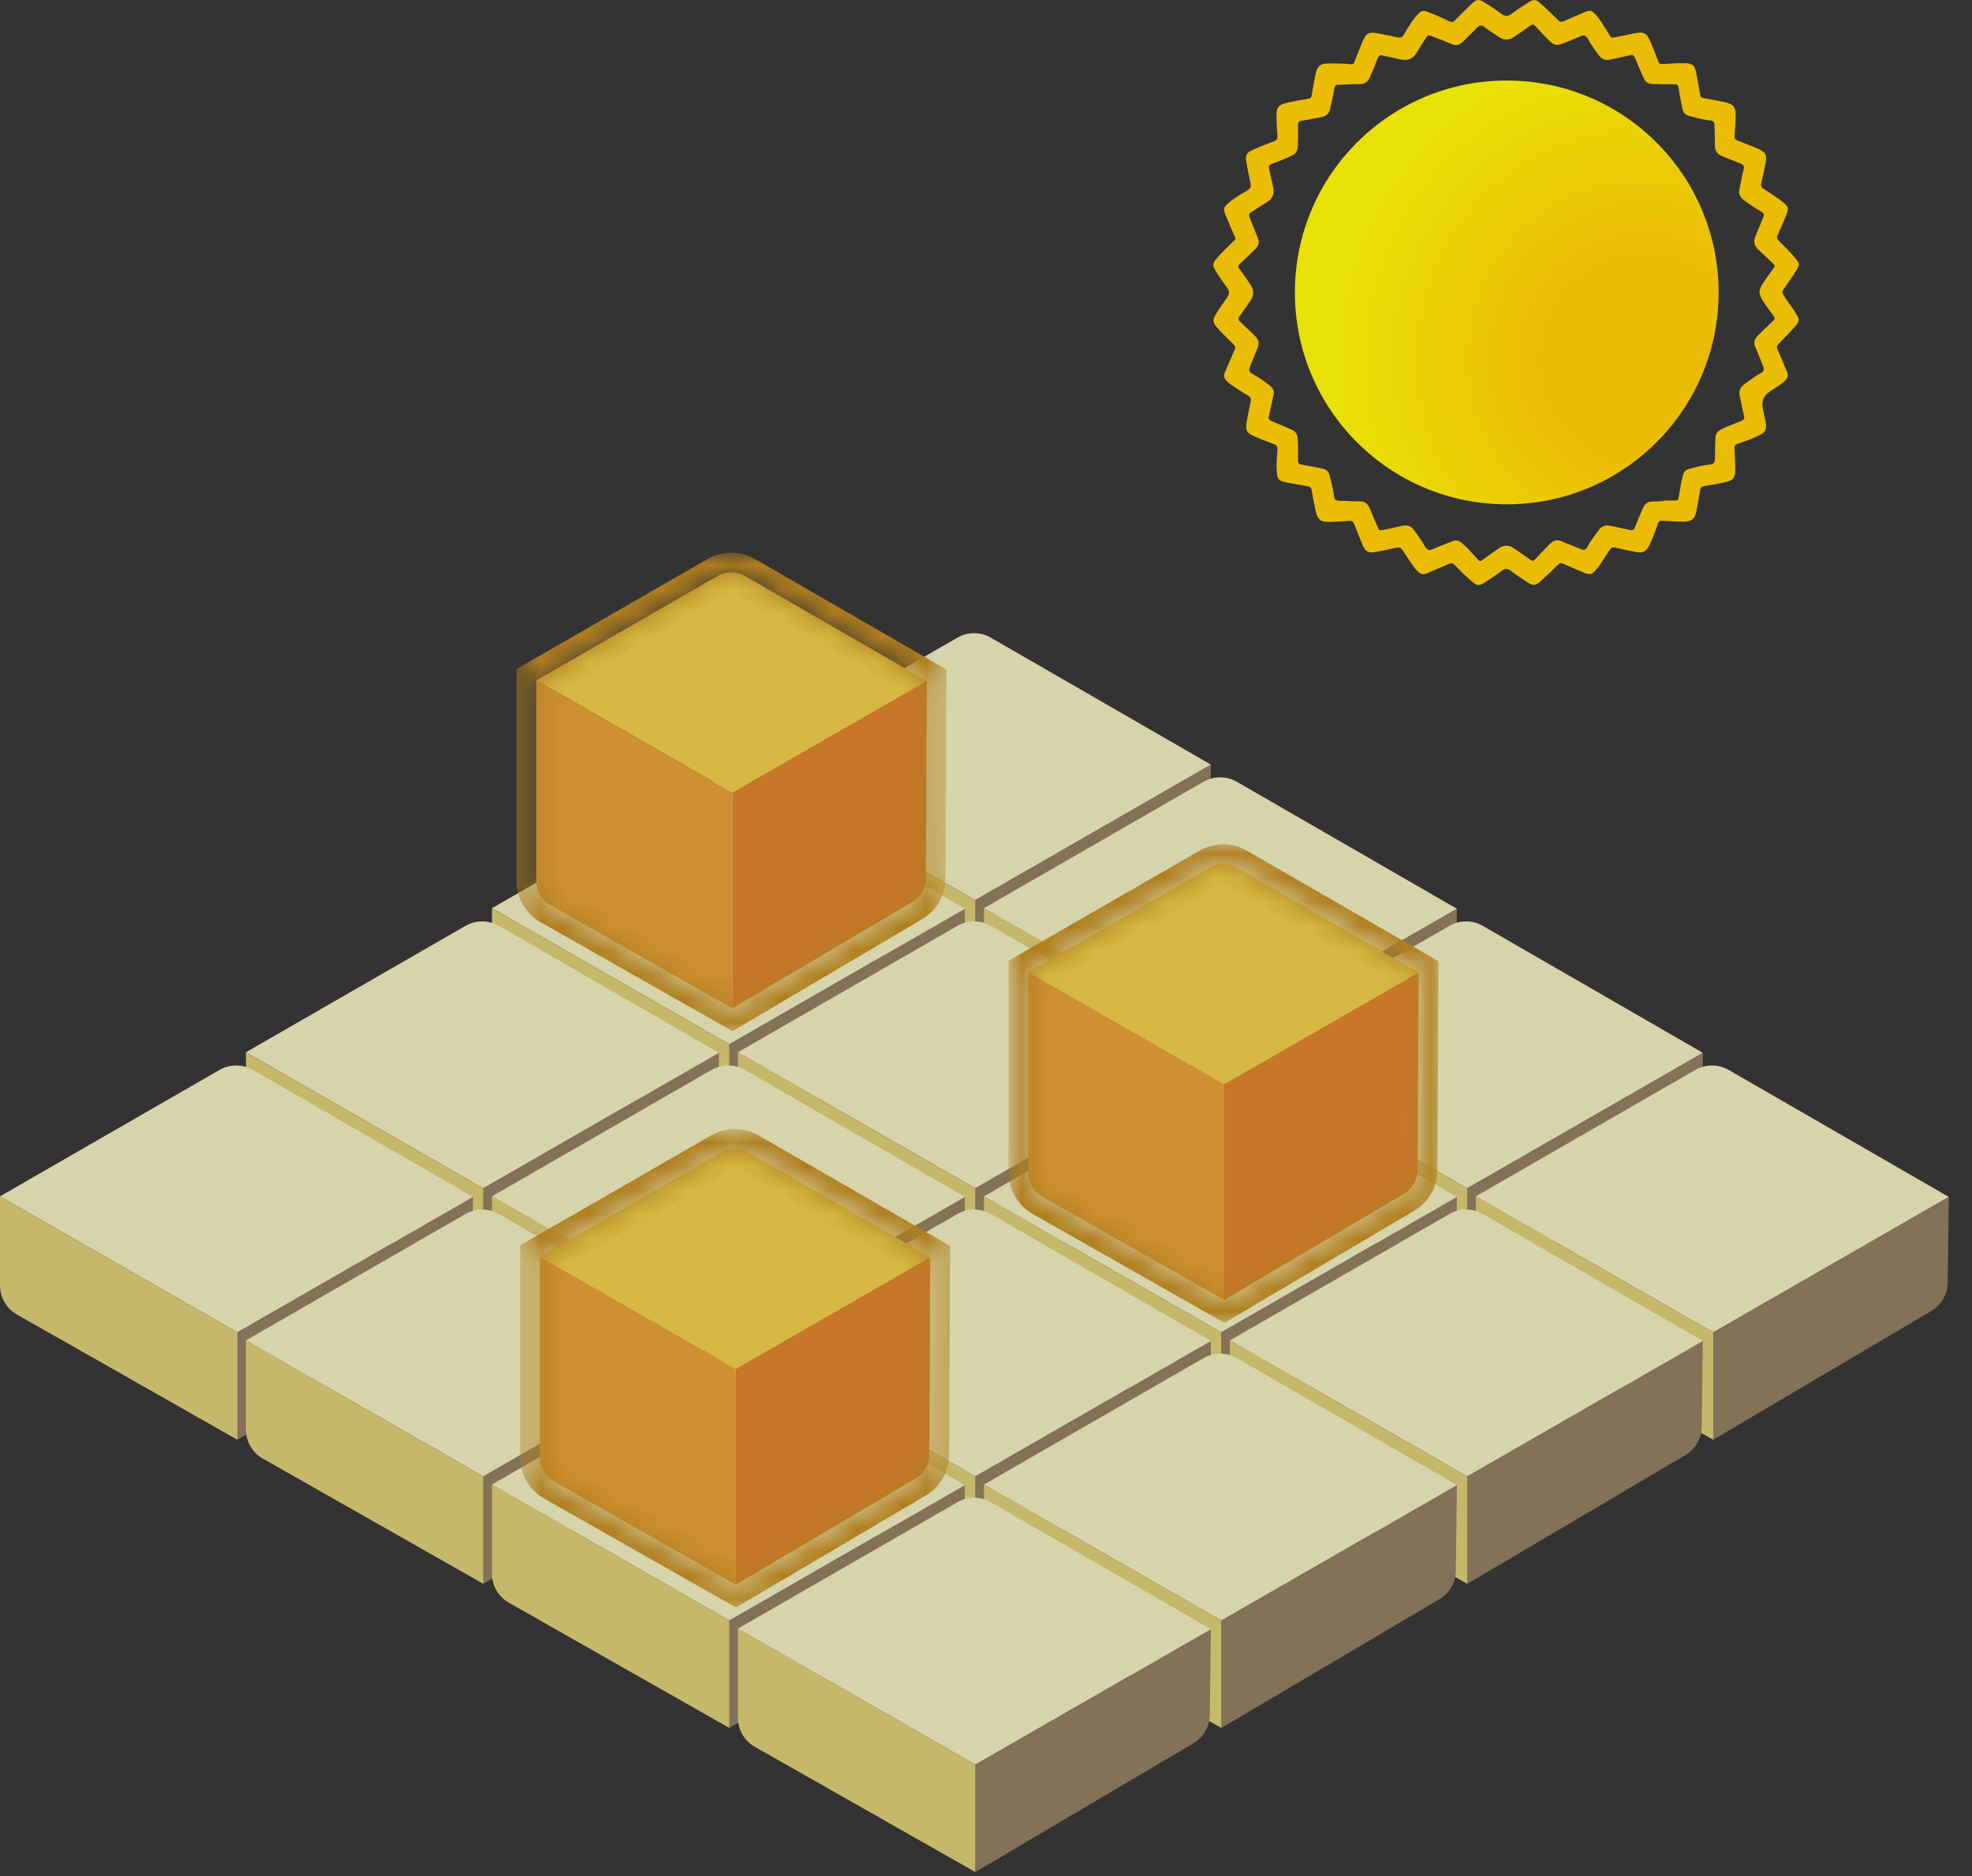 <svg width="82" height="78" viewBox="0 0 82 78" fill="none" xmlns="http://www.w3.org/2000/svg">
<rect x="0" y="0" width="82" height="78" fill="#333333" stroke="none"/>
<g opacity="0.8">
<path d="M30.684 31.767L40.556 37.423L50.354 31.792L41.2 26.512C40.771 26.264 40.242 26.264 39.813 26.511L30.684 31.767Z" fill="#FFFDC8"/>
<path fill-rule="evenodd" clip-rule="evenodd" d="M40.555 37.424V41.888L49.624 36.535C50.045 36.286 50.304 35.834 50.306 35.345L50.352 31.793L40.555 37.424Z" fill="#978262"/>
<path d="M40.556 37.423L30.684 31.768V35.473C30.684 35.974 30.952 36.434 31.387 36.681L40.556 41.888V37.423Z" fill="#EBD978"/>
<path d="M20.457 37.76L30.329 43.415L40.127 37.785L30.973 32.504C30.544 32.257 30.015 32.257 29.586 32.504L20.457 37.76Z" fill="#FFFDC8"/>
<path fill-rule="evenodd" clip-rule="evenodd" d="M30.328 43.416V47.881L39.397 42.527C39.818 42.278 40.078 41.826 40.08 41.337L40.126 37.785L30.328 43.416Z" fill="#978262"/>
<path d="M30.329 43.415L20.457 37.76V41.466C20.457 41.966 20.725 42.426 21.16 42.674L30.329 47.88V43.415Z" fill="#EBD978"/>
<path d="M40.914 37.76L50.786 43.415L60.584 37.785L51.43 32.504C51.001 32.257 50.472 32.257 50.043 32.504L40.914 37.76Z" fill="#FFFDC8"/>
<path fill-rule="evenodd" clip-rule="evenodd" d="M50.785 43.416V47.881L59.854 42.527C60.275 42.278 60.535 41.826 60.537 41.337L60.583 37.785L50.785 43.416Z" fill="#978262"/>
<path d="M50.786 43.415L40.914 37.76V41.466C40.914 41.966 41.182 42.426 41.617 42.674L50.786 47.88V43.415Z" fill="#EBD978"/>
<path d="M30.684 43.75L40.556 49.405L50.354 43.775L41.2 38.494C40.771 38.247 40.242 38.247 39.813 38.494L30.684 43.75Z" fill="#FFFDC8"/>
<path fill-rule="evenodd" clip-rule="evenodd" d="M40.555 49.406V53.871L49.624 48.517C50.045 48.269 50.304 47.817 50.306 47.327L50.352 43.775L40.555 49.406Z" fill="#978262"/>
<path d="M40.556 49.406L30.684 43.75V47.456C30.684 47.956 30.952 48.417 31.387 48.664L40.556 53.87V49.406Z" fill="#EBD978"/>
<path d="M51.141 43.75L61.013 49.405L70.811 43.775L61.657 38.494C61.228 38.247 60.699 38.247 60.27 38.494L51.141 43.75Z" fill="#FFFDC8"/>
<path fill-rule="evenodd" clip-rule="evenodd" d="M61.012 49.406V53.871L70.081 48.517C70.502 48.269 70.761 47.817 70.763 47.327L70.809 43.775L61.012 49.406Z" fill="#978262"/>
<path d="M61.013 49.406L51.141 43.75V47.456C51.141 47.956 51.409 48.417 51.844 48.664L61.013 53.87V49.406Z" fill="#EBD978"/>
<path d="M40.914 49.74L50.786 55.396L60.584 49.765L51.43 44.485C51.001 44.237 50.472 44.237 50.043 44.484L40.914 49.74Z" fill="#FFFDC8"/>
<path fill-rule="evenodd" clip-rule="evenodd" d="M50.785 55.396V59.861L59.854 54.507C60.275 54.259 60.535 53.807 60.537 53.318L60.583 49.766L50.785 55.396Z" fill="#978262"/>
<path d="M50.786 55.396L40.914 49.74V53.446C40.914 53.946 41.182 54.407 41.617 54.654L50.786 59.861V55.396Z" fill="#EBD978"/>
<path d="M61.367 49.74L71.239 55.396L81.037 49.765L71.883 44.485C71.454 44.237 70.925 44.237 70.496 44.484L61.367 49.74Z" fill="#FFFDC8"/>
<path fill-rule="evenodd" clip-rule="evenodd" d="M71.238 55.396V59.861L80.307 54.507C80.728 54.259 80.988 53.807 80.99 53.318L81.036 49.766L71.238 55.396Z" fill="#978262"/>
<path d="M71.239 55.396L61.367 49.74V53.446C61.367 53.946 61.636 54.407 62.07 54.654L71.239 59.861V55.396Z" fill="#EBD978"/>
<path d="M51.141 55.73L61.013 61.386L70.811 55.755L61.657 50.475C61.228 50.227 60.699 50.227 60.27 50.474L51.141 55.73Z" fill="#FFFDC8"/>
<path fill-rule="evenodd" clip-rule="evenodd" d="M61.012 61.386V65.851L70.081 60.498C70.502 60.249 70.761 59.797 70.763 59.308L70.809 55.756L61.012 61.386Z" fill="#978262"/>
<path d="M61.013 61.386L51.141 55.73V59.436C51.141 59.936 51.409 60.397 51.844 60.644L61.013 65.851V61.386Z" fill="#EBD978"/>
<path d="M10.227 43.75L20.099 49.405L29.897 43.775L20.743 38.494C20.314 38.247 19.785 38.247 19.356 38.494L10.227 43.75Z" fill="#FFFDC8"/>
<path fill-rule="evenodd" clip-rule="evenodd" d="M20.098 49.406V53.871L29.167 48.517C29.588 48.269 29.847 47.817 29.849 47.327L29.895 43.775L20.098 49.406Z" fill="#978262"/>
<path d="M20.099 49.406L10.227 43.75V47.456C10.227 47.956 10.495 48.417 10.93 48.664L20.099 53.87V49.406Z" fill="#EBD978"/>
<path d="M0 49.74L9.872 55.396L19.67 49.765L10.516 44.485C10.087 44.237 9.558 44.237 9.129 44.484L0 49.74Z" fill="#FFFDC8"/>
<path fill-rule="evenodd" clip-rule="evenodd" d="M9.871 55.396V59.861L18.94 54.507C19.361 54.259 19.621 53.807 19.623 53.318L19.669 49.766L9.871 55.396Z" fill="#978262"/>
<path d="M9.872 55.396L0 49.74V53.446C0 53.946 0.268 54.407 0.703 54.654L9.872 59.861V55.396Z" fill="#EBD978"/>
<path d="M20.457 49.74L30.329 55.396L40.127 49.765L30.973 44.485C30.544 44.237 30.015 44.237 29.586 44.484L20.457 49.74Z" fill="#FFFDC8"/>
<path fill-rule="evenodd" clip-rule="evenodd" d="M30.328 55.396V59.861L39.397 54.507C39.818 54.259 40.078 53.807 40.08 53.318L40.126 49.766L30.328 55.396Z" fill="#978262"/>
<path d="M30.329 55.396L20.457 49.74V53.446C20.457 53.946 20.725 54.407 21.16 54.654L30.329 59.861V55.396Z" fill="#EBD978"/>
<path d="M10.227 55.73L20.099 61.386L29.897 55.755L20.743 50.475C20.314 50.227 19.785 50.227 19.356 50.474L10.227 55.73Z" fill="#FFFDC8"/>
<path fill-rule="evenodd" clip-rule="evenodd" d="M20.098 61.386V65.851L29.167 60.498C29.588 60.249 29.847 59.797 29.849 59.308L29.895 55.756L20.098 61.386Z" fill="#978262"/>
<path d="M20.099 61.386L10.227 55.73V59.436C10.227 59.936 10.495 60.397 10.93 60.644L20.099 65.851V61.386Z" fill="#EBD978"/>
<path d="M30.684 55.73L40.556 61.386L50.354 55.755L41.2 50.475C40.771 50.227 40.242 50.227 39.813 50.474L30.684 55.73Z" fill="#FFFDC8"/>
<path fill-rule="evenodd" clip-rule="evenodd" d="M40.555 61.386V65.851L49.624 60.498C50.045 60.249 50.304 59.797 50.306 59.308L50.352 55.756L40.555 61.386Z" fill="#978262"/>
<path d="M40.556 61.386L30.684 55.73V59.436C30.684 59.936 30.952 60.397 31.387 60.644L40.556 65.851V61.386Z" fill="#EBD978"/>
<path d="M20.457 61.723L30.329 67.378L40.127 61.747L30.973 56.467C30.544 56.219 30.015 56.219 29.586 56.467L20.457 61.723Z" fill="#FFFDC8"/>
<path fill-rule="evenodd" clip-rule="evenodd" d="M30.328 67.379V71.844L39.397 66.49C39.818 66.241 40.078 65.789 40.08 65.3L40.126 61.748L30.328 67.379Z" fill="#978262"/>
<path d="M30.329 67.378L20.457 61.723V65.428C20.457 65.928 20.725 66.389 21.16 66.636L30.329 71.843V67.378Z" fill="#EBD978"/>
<path d="M40.914 61.723L50.786 67.378L60.584 61.747L51.43 56.467C51.001 56.219 50.472 56.219 50.043 56.467L40.914 61.723Z" fill="#FFFDC8"/>
<path fill-rule="evenodd" clip-rule="evenodd" d="M50.785 67.379V71.844L59.854 66.49C60.275 66.241 60.535 65.789 60.537 65.3L60.583 61.748L50.785 67.379Z" fill="#978262"/>
<path d="M50.786 67.378L40.914 61.723V65.428C40.914 65.928 41.182 66.389 41.617 66.636L50.786 71.843V67.378Z" fill="#EBD978"/>
<path d="M30.684 67.713L40.556 73.368L50.354 67.738L41.2 62.457C40.771 62.21 40.242 62.21 39.813 62.457L30.684 67.713Z" fill="#FFFDC8"/>
<path fill-rule="evenodd" clip-rule="evenodd" d="M40.555 73.369V77.834L49.624 72.48C50.045 72.231 50.304 71.779 50.306 71.29L50.352 67.738L40.555 73.369Z" fill="#978262"/>
<path d="M40.556 73.368L30.684 67.713V71.419C30.684 71.919 30.952 72.38 31.387 72.627L40.556 77.833V73.368Z" fill="#EBD978"/>
<path d="M42.758 40.415L50.907 45.084L58.995 40.436L51.438 36.077C51.084 35.873 50.648 35.873 50.293 36.077L42.758 40.415Z" fill="#FFD946"/>
<path fill-rule="evenodd" clip-rule="evenodd" d="M50.902 45.083V54.051L58.388 49.632C58.736 49.427 58.95 49.054 58.952 48.65L58.99 40.435L50.902 45.083Z" fill="#EF8727"/>
<path d="M50.907 45.084L42.758 40.416V48.758C42.758 49.17 42.98 49.551 43.338 49.755L50.907 54.053V45.084Z" fill="#F4A631"/>
<mask id="mask0_8470_2448" style="mask-type:luminance" maskUnits="userSpaceOnUse" x="41" y="35" width="19" height="21">
<path d="M41.938 35.092H59.833V55.035H41.938V35.092ZM42.757 40.415L50.906 45.084L58.993 40.436L51.437 36.077C51.083 35.873 50.646 35.873 50.292 36.077L42.757 40.415ZM50.906 45.084V54.052L58.392 49.633C58.739 49.427 58.953 49.054 58.955 48.651L58.993 40.436L50.906 45.084ZM50.906 45.084L42.757 40.415V48.757C42.757 49.169 42.978 49.55 43.337 49.754L50.906 54.052V45.084Z" fill="white"/>
</mask>
<g mask="url(#mask0_8470_2448)">
<path d="M50.865 35.748L51.069 35.393L50.865 35.275L50.66 35.393L50.865 35.748ZM42.757 49.425H42.347V49.663L42.554 49.781L42.757 49.425ZM58.952 49.302L59.161 49.655L59.361 49.537L59.362 49.304L58.952 49.302ZM42.553 40.771L50.702 45.44L51.109 44.729L42.96 40.061L42.553 40.771ZM51.11 45.439L59.197 40.792L58.789 40.081L50.702 44.729L51.11 45.439ZM51.315 54.053V45.084H50.496V54.053H51.315ZM50.66 35.393L50.088 35.722L50.496 36.432L51.069 36.103L50.66 35.393ZM42.347 48.758V49.425H43.166V48.758H42.347ZM42.554 49.781L43.135 50.111L43.539 49.399L42.959 49.069L42.554 49.781ZM58.744 48.95L58.184 49.281L58.6 49.986L59.161 49.655L58.744 48.95ZM58.546 48.649L58.543 49.3L59.362 49.304L59.365 48.653L58.546 48.649ZM51.642 35.723L51.069 35.393L50.66 36.102L51.232 36.433L51.642 35.723ZM42.757 40.416L42.348 39.706L41.938 39.943V40.416H42.757ZM58.993 40.437L59.812 40.44L59.815 39.965L59.403 39.727L58.993 40.437ZM50.906 54.053L50.501 54.765L50.914 54.999L51.322 54.758L50.906 54.053ZM51.028 36.787L58.584 41.146L59.403 39.727L51.846 35.368L51.028 36.787ZM58.174 40.433L58.136 48.647L59.774 48.655L59.812 40.44L58.174 40.433ZM58.136 48.647C58.136 48.763 58.075 48.869 57.975 48.928L58.808 50.339C59.404 49.987 59.771 49.347 59.774 48.655L58.136 48.647ZM57.975 48.928L50.489 53.347L51.322 54.758L58.808 50.339L57.975 48.928ZM51.31 53.34L43.741 49.042L42.932 50.467L50.501 54.765L51.31 53.34ZM43.741 49.042C43.639 48.984 43.575 48.876 43.575 48.758H41.938C41.938 49.465 42.318 50.118 42.932 50.467L43.741 49.042ZM43.575 48.758V40.416H41.938V48.758H43.575ZM43.165 41.126L50.701 36.787L49.883 35.368L42.348 39.706L43.165 41.126ZM50.701 36.787C50.802 36.729 50.927 36.729 51.028 36.787L51.846 35.368C51.239 35.018 50.491 35.018 49.883 35.368L50.701 36.787Z" fill="#D09118"/>
</g>
<path d="M22.301 28.288L30.45 32.957L38.538 28.309L30.981 23.95C30.627 23.746 30.191 23.746 29.836 23.95L22.301 28.288Z" fill="#FFD946"/>
<path fill-rule="evenodd" clip-rule="evenodd" d="M30.449 32.956V41.925L37.935 37.505C38.283 37.3 38.497 36.927 38.499 36.523L38.537 28.309L30.449 32.956Z" fill="#EF8727"/>
<path d="M30.45 32.957L22.301 28.289V36.631C22.301 37.043 22.522 37.424 22.881 37.628L30.45 41.925V32.957Z" fill="#F4A631"/>
<mask id="mask1_8470_2448" style="mask-type:luminance" maskUnits="userSpaceOnUse" x="21" y="22" width="19" height="21">
<path d="M21.48 22.965H39.376V42.908H21.48V22.965ZM22.299 28.288L30.449 32.957L38.536 28.309L30.98 23.95C30.626 23.746 30.189 23.746 29.835 23.95L22.299 28.288ZM30.449 32.957V41.925L37.935 37.506C38.282 37.3 38.496 36.927 38.498 36.524L38.536 28.309L30.449 32.957ZM30.449 32.957L22.299 28.288V36.63C22.299 37.043 22.521 37.423 22.88 37.627L30.449 41.925V32.957Z" fill="white"/>
</mask>
<g mask="url(#mask1_8470_2448)">
<path d="M30.408 23.621L30.612 23.266L30.408 23.148L30.203 23.266L30.408 23.621ZM22.299 37.298H21.89V37.536L22.097 37.654L22.299 37.298ZM38.495 37.175L38.703 37.528L38.904 37.41L38.905 37.177L38.495 37.175ZM22.096 28.644L30.245 33.313L30.652 32.602L22.503 27.934L22.096 28.644ZM30.653 33.312L38.74 28.665L38.332 27.954L30.244 32.602L30.653 33.312ZM30.858 41.926V32.957H30.039V41.926H30.858ZM30.203 23.266L29.631 23.596L30.039 24.305L30.612 23.976L30.203 23.266ZM21.89 36.631V37.298H22.709V36.631H21.89ZM22.097 37.654L22.678 37.984L23.082 37.272L22.502 36.942L22.097 37.654ZM38.287 36.823L37.727 37.154L38.143 37.859L38.703 37.528L38.287 36.823ZM38.089 36.522L38.086 37.173L38.905 37.177L38.908 36.526L38.089 36.522ZM31.185 23.596L30.612 23.266L30.203 23.976L30.775 24.306L31.185 23.596ZM22.299 28.289L21.891 27.579L21.48 27.816V28.289H22.299ZM38.536 28.31L39.355 28.313L39.358 27.838L38.946 27.6L38.536 28.31ZM30.449 41.926L30.044 42.638L30.457 42.872L30.865 42.631L30.449 41.926ZM30.571 24.66L38.127 29.019L38.946 27.6L31.389 23.241L30.571 24.66ZM37.717 28.306L37.679 36.52L39.317 36.528L39.355 28.313L37.717 28.306ZM37.679 36.52C37.679 36.636 37.618 36.742 37.518 36.801L38.351 38.212C38.947 37.86 39.314 37.22 39.317 36.528L37.679 36.52ZM37.518 36.801L30.032 41.22L30.865 42.631L38.351 38.212L37.518 36.801ZM30.853 41.213L23.284 36.916L22.476 38.34L30.044 42.638L30.853 41.213ZM23.284 36.916C23.182 36.857 23.119 36.749 23.119 36.631H21.48C21.48 37.338 21.86 37.991 22.476 38.34L23.284 36.916ZM23.119 36.631V28.289H21.48V36.631H23.119ZM22.708 28.999L30.244 24.66L29.426 23.241L21.891 27.579L22.708 28.999ZM30.244 24.66C30.345 24.602 30.47 24.602 30.571 24.66L31.389 23.241C30.782 22.891 30.034 22.891 29.426 23.241L30.244 24.66Z" fill="#D09118"/>
</g>
<path d="M22.449 52.251L30.598 56.92L38.686 52.272L31.13 47.913C30.776 47.709 30.339 47.709 29.985 47.913L22.449 52.251Z" fill="#FFD946"/>
<path fill-rule="evenodd" clip-rule="evenodd" d="M30.594 56.919V65.888L38.08 61.468C38.428 61.263 38.642 60.89 38.644 60.486L38.681 52.272L30.594 56.919Z" fill="#EF8727"/>
<path d="M30.598 56.92L22.449 52.252V60.593C22.449 61.006 22.671 61.387 23.03 61.591L30.598 65.888V56.92Z" fill="#F4A631"/>
<mask id="mask2_8470_2448" style="mask-type:luminance" maskUnits="userSpaceOnUse" x="21" y="46" width="19" height="21">
<path d="M21.629 46.928H39.524V66.871H21.629V46.928ZM22.448 52.251L30.597 56.92L38.685 52.272L31.128 47.913C30.774 47.709 30.338 47.709 29.983 47.913L22.448 52.251ZM30.597 56.92V65.888L38.083 61.468C38.431 61.263 38.645 60.89 38.647 60.486L38.685 52.272L30.597 56.92ZM30.597 56.92L22.448 52.251V60.593C22.448 61.005 22.669 61.386 23.028 61.59L30.597 65.888V56.92Z" fill="white"/>
</mask>
<g mask="url(#mask2_8470_2448)">
<path d="M30.556 47.584L30.761 47.229L30.556 47.111L30.352 47.229L30.556 47.584ZM22.448 61.261H22.038V61.499L22.246 61.617L22.448 61.261ZM38.644 61.138L38.852 61.491L39.052 61.373L39.053 61.14L38.644 61.138ZM22.244 52.607L30.393 57.276L30.801 56.565L22.651 51.897L22.244 52.607ZM30.801 57.275L38.889 52.627L38.481 51.917L30.393 56.565L30.801 57.275ZM31.006 65.888V56.92H30.188V65.888H31.006ZM30.352 47.229L29.779 47.559L30.188 48.268L30.76 47.938L30.352 47.229ZM22.038 60.594V61.261H22.857V60.594H22.038ZM22.246 61.617L22.826 61.947L23.231 61.235L22.65 60.905L22.246 61.617ZM38.436 60.786L37.875 61.117L38.291 61.822L38.852 61.491L38.436 60.786ZM38.237 60.485L38.234 61.136L39.053 61.14L39.056 60.489L38.237 60.485ZM31.333 47.559L30.761 47.229L30.351 47.938L30.924 48.269L31.333 47.559ZM22.448 52.252L22.039 51.542L21.629 51.779V52.252H22.448ZM38.685 52.273L39.504 52.276L39.506 51.801L39.094 51.563L38.685 52.273ZM30.597 65.888L30.193 66.601L30.605 66.835L31.013 66.594L30.597 65.888ZM30.719 48.623L38.276 52.982L39.094 51.563L31.538 47.204L30.719 48.623ZM37.866 52.269L37.828 60.483L39.466 60.491L39.504 52.276L37.866 52.269ZM37.828 60.483C37.827 60.599 37.766 60.705 37.667 60.764L38.499 62.175C39.096 61.823 39.463 61.183 39.466 60.491L37.828 60.483ZM37.667 60.764L30.181 65.183L31.013 66.594L38.499 62.175L37.667 60.764ZM31.001 65.176L23.433 60.879L22.624 62.303L30.193 66.601L31.001 65.176ZM23.433 60.879C23.33 60.82 23.267 60.712 23.267 60.594H21.629C21.629 61.301 22.009 61.954 22.624 62.303L23.433 60.879ZM23.267 60.594V52.252H21.629V60.594H23.267ZM22.857 52.962L30.392 48.623L29.575 47.204L22.039 51.542L22.857 52.962ZM30.392 48.623C30.493 48.565 30.618 48.565 30.719 48.623L31.538 47.204C30.93 46.854 30.182 46.854 29.575 47.204L30.392 48.623Z" fill="#D09118"/>
</g>
</g>
<g style="mix-blend-mode:hard-light" opacity="0.9">
<path d="M62.654 20.968C67.52 20.968 71.464 17.024 71.464 12.158C71.464 7.292 67.52 3.348 62.654 3.348C57.788 3.348 53.844 7.292 53.844 12.158C53.844 17.024 57.788 20.968 62.654 20.968Z" fill="url(#paint0_radial_8470_2448)"/>
<path d="M55.7 2.639C55.855 2.645 56.011 2.651 56.167 2.669C56.251 2.681 56.293 2.651 56.323 2.573C56.425 2.297 56.533 2.027 56.647 1.751C56.803 1.373 56.917 1.313 57.313 1.391C57.577 1.439 57.841 1.493 58.104 1.553C58.23 1.583 58.308 1.553 58.374 1.439C58.518 1.2 58.656 0.96 58.83 0.738C58.884 0.672 58.944 0.606 59.004 0.546C59.094 0.456 59.196 0.432 59.322 0.48C59.646 0.6 59.964 0.738 60.27 0.888C60.365 0.936 60.431 0.924 60.503 0.846C60.731 0.612 60.965 0.378 61.205 0.15C61.397 -0.03 61.493 -0.048 61.715 0.096C61.961 0.246 62.201 0.408 62.435 0.582C62.579 0.684 62.693 0.696 62.843 0.582C63.064 0.414 63.298 0.264 63.532 0.114C63.778 -0.042 63.856 -0.036 64.072 0.156C64.324 0.378 64.564 0.612 64.798 0.846C64.87 0.918 64.93 0.924 65.02 0.882C65.313 0.75 65.613 0.624 65.913 0.498C66.123 0.414 66.195 0.432 66.351 0.606C66.561 0.834 66.705 1.11 66.873 1.367C67.017 1.583 66.945 1.589 67.239 1.535C67.49 1.487 67.742 1.427 68 1.379C68.36 1.313 68.474 1.379 68.618 1.709C68.738 1.985 68.852 2.273 68.954 2.555C68.99 2.651 69.038 2.669 69.134 2.663C69.434 2.645 69.734 2.627 70.028 2.627C70.381 2.627 70.471 2.711 70.537 3.053C70.591 3.341 70.645 3.628 70.693 3.922C70.705 4.018 70.747 4.066 70.837 4.078C71.053 4.114 71.263 4.156 71.479 4.198C71.581 4.216 71.689 4.24 71.791 4.264C72.067 4.342 72.169 4.45 72.169 4.738C72.169 5.044 72.151 5.344 72.127 5.65C72.121 5.752 72.145 5.806 72.246 5.842C72.534 5.95 72.822 6.063 73.104 6.183C73.416 6.321 73.482 6.447 73.416 6.783C73.362 7.059 73.302 7.341 73.236 7.617C73.212 7.719 73.236 7.785 73.32 7.839C73.47 7.941 73.626 8.043 73.776 8.145C73.89 8.223 74.01 8.301 74.124 8.39C74.376 8.6 74.394 8.66 74.268 8.96C74.16 9.23 74.046 9.494 73.926 9.752C73.866 9.872 73.89 9.938 73.98 10.028C74.22 10.262 74.454 10.496 74.669 10.754C74.832 10.945 74.838 11.011 74.706 11.227C74.58 11.431 74.43 11.629 74.298 11.833C74.058 12.199 74.052 12.097 74.298 12.475C74.412 12.649 74.538 12.811 74.651 12.991C74.849 13.29 74.844 13.35 74.609 13.614C74.394 13.848 74.172 14.082 73.95 14.304C73.884 14.37 73.872 14.424 73.908 14.514C74.046 14.826 74.172 15.138 74.304 15.45C74.37 15.605 74.334 15.719 74.22 15.833C74.034 16.001 73.824 16.127 73.614 16.265C73.342 16.437 73.238 16.679 73.302 16.991C73.338 17.177 73.386 17.369 73.422 17.555C73.47 17.855 73.41 17.968 73.14 18.106C72.864 18.244 72.57 18.346 72.276 18.442C72.145 18.484 72.109 18.55 72.121 18.682C72.145 18.976 72.157 19.27 72.157 19.564C72.157 19.852 72.067 19.972 71.785 20.038C71.479 20.11 71.167 20.164 70.861 20.212C70.753 20.23 70.711 20.277 70.693 20.386C70.645 20.673 70.597 20.967 70.537 21.255C70.465 21.591 70.339 21.687 69.998 21.687C69.704 21.687 69.41 21.669 69.116 21.651C69.014 21.645 68.972 21.675 68.942 21.771C68.84 22.059 68.738 22.353 68.6 22.634C68.45 22.946 68.336 23.006 68 22.946C67.724 22.892 67.442 22.832 67.167 22.767C67.071 22.742 66.999 22.767 66.945 22.85C66.843 23.006 66.735 23.162 66.633 23.318C66.555 23.438 66.477 23.558 66.387 23.666C66.195 23.9 66.129 23.918 65.853 23.804C65.577 23.69 65.301 23.576 65.032 23.45C64.924 23.402 64.858 23.402 64.768 23.492C64.552 23.714 64.324 23.924 64.096 24.134C63.832 24.374 63.76 24.374 63.46 24.176C63.238 24.032 63.022 23.882 62.812 23.726C62.693 23.636 62.585 23.624 62.459 23.726C62.225 23.9 61.979 24.062 61.727 24.224C61.499 24.368 61.421 24.356 61.211 24.182C60.953 23.966 60.713 23.72 60.474 23.48C60.407 23.414 60.353 23.402 60.264 23.438C59.958 23.576 59.646 23.696 59.34 23.834C59.172 23.912 59.046 23.864 58.932 23.738C58.812 23.612 58.716 23.468 58.62 23.324C58.524 23.174 58.422 23.03 58.326 22.88C58.26 22.773 58.176 22.742 58.044 22.773C57.757 22.838 57.475 22.904 57.181 22.952C56.905 23 56.785 22.94 56.671 22.683C56.545 22.395 56.431 22.101 56.317 21.807C56.275 21.693 56.227 21.639 56.089 21.657C55.825 21.681 55.556 21.693 55.286 21.699C54.914 21.705 54.794 21.615 54.71 21.255C54.644 20.961 54.59 20.667 54.542 20.373C54.524 20.271 54.476 20.235 54.374 20.218C54.05 20.164 53.726 20.104 53.402 20.038C53.199 19.996 53.133 19.918 53.102 19.714C53.055 19.372 53.102 19.036 53.12 18.7C53.127 18.574 53.096 18.514 52.977 18.466C52.689 18.364 52.407 18.25 52.131 18.13C51.849 18.005 51.789 17.902 51.831 17.597C51.879 17.297 51.945 16.997 52.005 16.703C52.029 16.583 52.005 16.511 51.891 16.445C51.663 16.313 51.447 16.163 51.225 16.019C51.147 15.971 51.081 15.905 51.015 15.845C50.901 15.743 50.871 15.623 50.937 15.473C51.075 15.156 51.207 14.838 51.345 14.526C51.381 14.442 51.369 14.394 51.303 14.328C51.051 14.082 50.8 13.842 50.572 13.578C50.44 13.428 50.434 13.284 50.524 13.123C50.674 12.859 50.847 12.619 51.021 12.379C51.129 12.229 51.129 12.109 51.021 11.959C50.859 11.743 50.709 11.521 50.566 11.293C50.404 11.035 50.416 10.957 50.608 10.729C50.794 10.508 51.003 10.31 51.213 10.106C51.423 9.896 51.405 9.98 51.285 9.704C51.171 9.44 51.057 9.176 50.949 8.906C50.865 8.696 50.883 8.624 51.057 8.462C51.297 8.247 51.573 8.085 51.849 7.929C51.999 7.845 52.035 7.749 51.993 7.587C51.927 7.293 51.867 6.993 51.819 6.693C51.783 6.453 51.843 6.345 52.065 6.243C52.353 6.111 52.653 5.992 52.953 5.884C53.079 5.836 53.133 5.782 53.12 5.632C53.09 5.356 53.084 5.074 53.079 4.798C53.079 4.474 53.163 4.36 53.48 4.282C53.786 4.21 54.098 4.156 54.404 4.108C54.494 4.09 54.53 4.054 54.542 3.964C54.596 3.658 54.644 3.353 54.71 3.053C54.782 2.735 54.908 2.645 55.232 2.639C55.376 2.639 55.514 2.639 55.657 2.639V2.651L55.7 2.639ZM69.188 20.811C69.338 20.811 69.494 20.811 69.644 20.811C69.752 20.811 69.794 20.781 69.806 20.673C69.853 20.367 69.901 20.062 69.98 19.762C70.016 19.618 70.093 19.534 70.237 19.498C70.519 19.42 70.807 19.342 71.095 19.312C71.257 19.294 71.305 19.234 71.311 19.078C71.323 18.778 71.311 18.478 71.335 18.184C71.347 18.023 71.419 17.927 71.563 17.855C71.833 17.723 72.109 17.615 72.391 17.507C72.51 17.459 72.552 17.405 72.516 17.273C72.451 17.009 72.403 16.739 72.343 16.469C72.294 16.265 72.355 16.115 72.516 15.989C72.738 15.821 72.96 15.653 73.206 15.521C73.35 15.444 73.374 15.36 73.314 15.216C73.2 14.958 73.104 14.688 72.99 14.43C72.906 14.238 72.96 14.088 73.098 13.95C73.308 13.746 73.518 13.536 73.734 13.338C73.812 13.267 73.812 13.219 73.752 13.14C73.608 12.949 73.476 12.757 73.338 12.559C73.104 12.211 73.11 12.079 73.338 11.731C73.47 11.539 73.602 11.347 73.746 11.161C73.818 11.071 73.8 11.023 73.722 10.951C73.518 10.765 73.32 10.562 73.116 10.376C72.942 10.214 72.9 10.04 72.996 9.818C73.11 9.56 73.212 9.29 73.32 9.032C73.368 8.924 73.344 8.858 73.236 8.798C72.984 8.648 72.738 8.492 72.504 8.313C72.349 8.193 72.288 8.043 72.331 7.851C72.391 7.587 72.433 7.311 72.504 7.047C72.546 6.897 72.492 6.843 72.361 6.795C72.121 6.705 71.887 6.597 71.641 6.507C71.413 6.423 71.305 6.273 71.311 6.027C71.311 5.752 71.299 5.482 71.293 5.206C71.293 5.08 71.245 5.02 71.113 5.008C70.825 4.978 70.549 4.9 70.267 4.828C70.081 4.786 69.986 4.678 69.956 4.504C69.901 4.228 69.841 3.958 69.806 3.682C69.788 3.527 69.722 3.497 69.584 3.503C69.296 3.509 69.008 3.503 68.72 3.491C68.534 3.479 68.414 3.413 68.342 3.239C68.222 2.957 68.102 2.681 67.982 2.399C67.94 2.297 67.88 2.267 67.772 2.297C67.49 2.363 67.209 2.423 66.927 2.483C66.753 2.519 66.615 2.465 66.501 2.321C66.327 2.099 66.165 1.865 66.027 1.613C65.943 1.463 65.853 1.445 65.709 1.511C65.439 1.625 65.175 1.751 64.894 1.841C64.744 1.889 64.624 1.871 64.504 1.763C64.276 1.559 64.072 1.337 63.868 1.11C63.784 1.014 63.724 0.996 63.61 1.08C63.394 1.247 63.16 1.391 62.938 1.547C62.74 1.679 62.537 1.679 62.345 1.547C62.141 1.409 61.925 1.277 61.733 1.128C61.607 1.026 61.517 1.044 61.415 1.152C61.229 1.349 61.025 1.535 60.833 1.733C60.695 1.871 60.551 1.913 60.365 1.835C60.114 1.727 59.862 1.625 59.604 1.529C59.382 1.439 59.376 1.445 59.25 1.643C59.136 1.829 59.01 2.009 58.902 2.195C58.752 2.453 58.53 2.537 58.242 2.471C57.996 2.411 57.745 2.363 57.499 2.309C57.397 2.285 57.331 2.309 57.289 2.417C57.181 2.699 57.073 2.975 56.947 3.245C56.869 3.407 56.755 3.491 56.569 3.497C56.263 3.497 55.963 3.515 55.657 3.527C55.556 3.527 55.502 3.557 55.483 3.676C55.448 3.964 55.37 4.24 55.31 4.522C55.262 4.732 55.148 4.834 54.944 4.87C54.68 4.912 54.416 4.978 54.152 5.014C54.014 5.032 53.966 5.074 53.972 5.218C53.984 5.518 53.978 5.818 53.96 6.111C53.948 6.279 53.876 6.393 53.726 6.465C53.456 6.597 53.181 6.705 52.899 6.807C52.779 6.849 52.749 6.915 52.773 7.035C52.833 7.275 52.875 7.521 52.935 7.761C53.001 8.037 52.935 8.259 52.677 8.408C52.485 8.522 52.299 8.648 52.113 8.768C51.909 8.9 51.909 8.9 51.999 9.134C52.101 9.386 52.203 9.644 52.305 9.896C52.383 10.076 52.335 10.22 52.203 10.352C51.987 10.556 51.777 10.771 51.555 10.969C51.483 11.035 51.471 11.083 51.531 11.167C51.693 11.383 51.843 11.605 51.993 11.827C52.149 12.055 52.155 12.277 51.993 12.505C51.849 12.709 51.717 12.919 51.567 13.111C51.465 13.236 51.489 13.308 51.597 13.404C51.795 13.584 51.981 13.776 52.179 13.962C52.341 14.112 52.377 14.28 52.287 14.484C52.179 14.736 52.083 14.988 51.975 15.24C51.915 15.378 51.933 15.467 52.077 15.546C52.335 15.689 52.581 15.851 52.809 16.037C52.941 16.145 52.995 16.271 52.953 16.439C52.887 16.721 52.833 17.003 52.767 17.285C52.737 17.399 52.767 17.459 52.875 17.507C53.157 17.621 53.432 17.747 53.714 17.866C53.876 17.933 53.948 18.052 53.96 18.232C53.978 18.532 53.984 18.832 53.972 19.126C53.972 19.264 54.02 19.306 54.146 19.324C54.428 19.366 54.704 19.426 54.98 19.48C55.154 19.51 55.25 19.606 55.292 19.786C55.358 20.068 55.442 20.343 55.471 20.631C55.489 20.781 55.556 20.817 55.694 20.823C55.975 20.823 56.263 20.847 56.545 20.847C56.743 20.847 56.869 20.931 56.947 21.111C57.049 21.363 57.157 21.615 57.265 21.867C57.349 22.065 57.343 22.065 57.565 22.023C57.817 21.969 58.069 21.915 58.32 21.861C58.518 21.819 58.674 21.873 58.8 22.041C58.962 22.263 59.124 22.485 59.256 22.724C59.34 22.874 59.43 22.898 59.574 22.832C59.838 22.718 60.108 22.616 60.377 22.509C60.545 22.437 60.677 22.473 60.809 22.593C61.037 22.802 61.247 23.03 61.451 23.258C61.517 23.336 61.571 23.342 61.649 23.276C61.865 23.114 62.087 22.964 62.309 22.808C62.531 22.652 62.746 22.646 62.968 22.808C63.184 22.958 63.406 23.102 63.616 23.258C63.712 23.33 63.772 23.33 63.856 23.234C64.042 23.024 64.24 22.832 64.432 22.628C64.582 22.473 64.744 22.419 64.948 22.509C65.206 22.622 65.475 22.718 65.733 22.832C65.853 22.88 65.937 22.868 66.003 22.742C66.135 22.503 66.303 22.287 66.459 22.065C66.597 21.867 66.777 21.813 66.999 21.867C67.257 21.927 67.514 21.975 67.772 22.035C67.886 22.059 67.946 22.035 67.988 21.921C68.102 21.633 68.21 21.345 68.348 21.069C68.42 20.925 68.528 20.859 68.684 20.853C68.846 20.853 69.008 20.841 69.17 20.829L69.188 20.811Z" fill="#FFCB00"/>
</g>
<defs>
<radialGradient id="paint0_radial_8470_2448" cx="0" cy="0" r="1" gradientUnits="userSpaceOnUse" gradientTransform="translate(68.377 14.939) rotate(177.983) scale(12.884 12.991)">
<stop offset="0.325" stop-color="#FFCB00"/>
<stop offset="1" stop-color="#FDF400"/>
</radialGradient>
</defs>
</svg>
